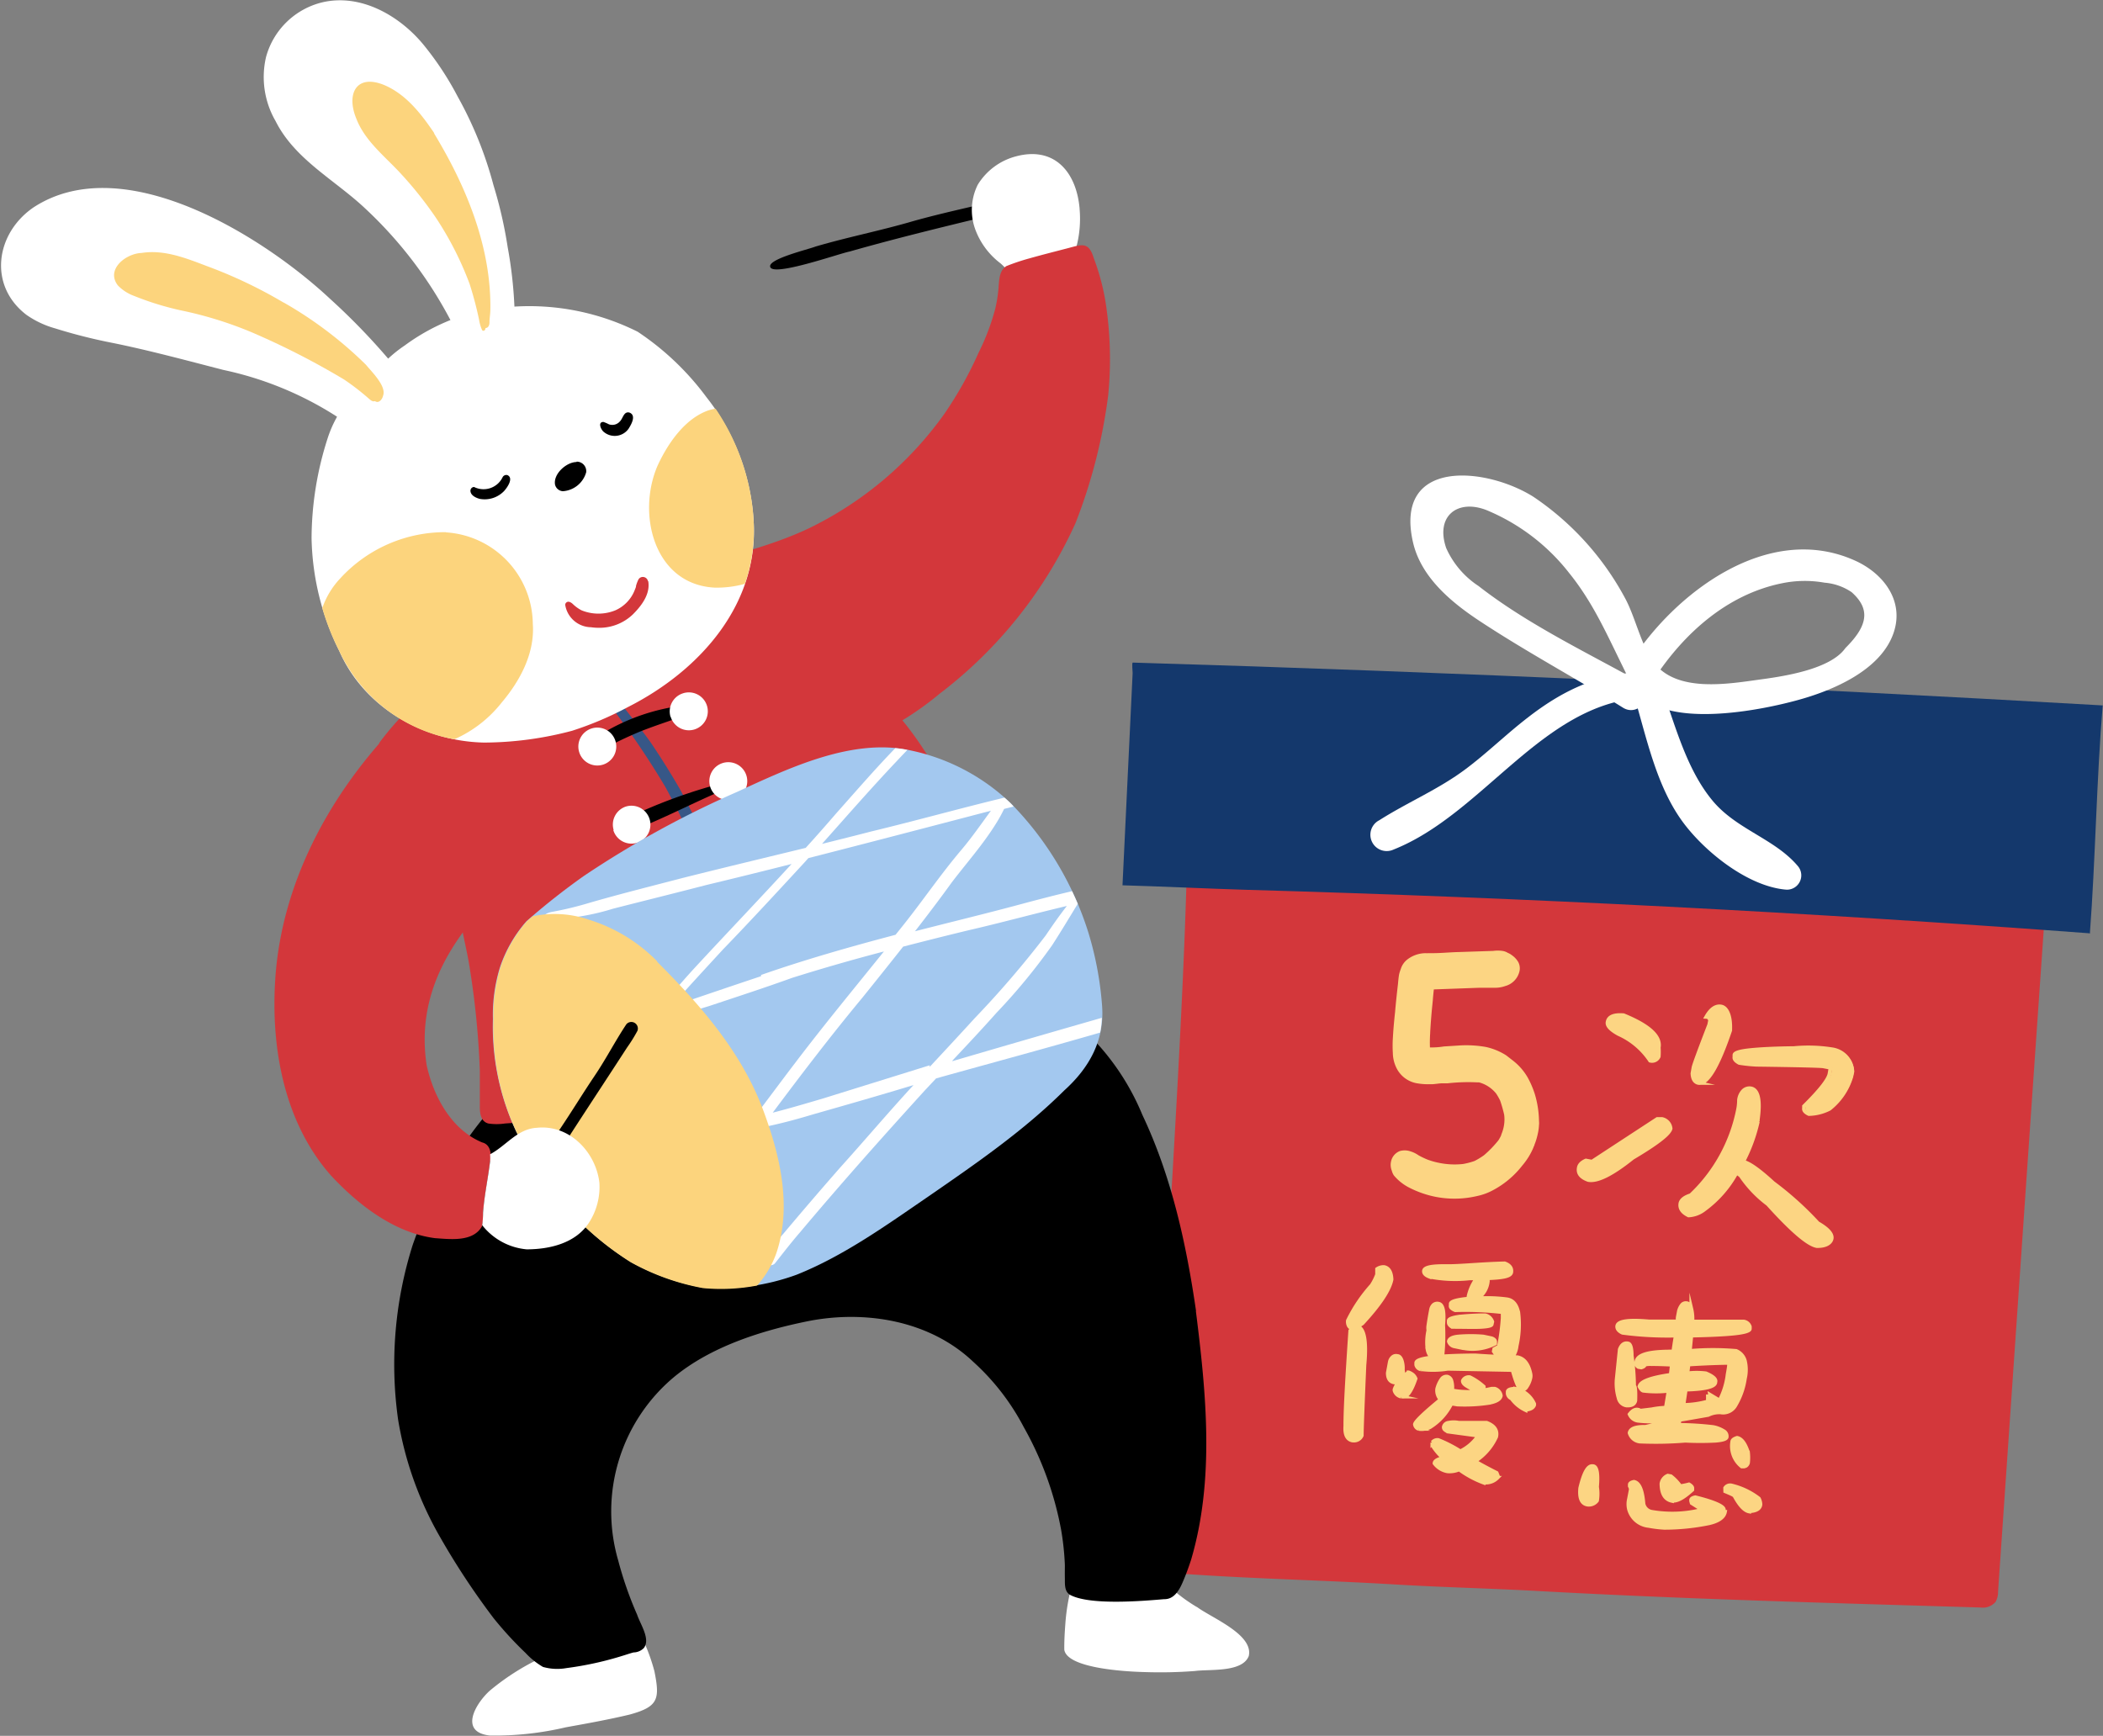 <svg xmlns="http://www.w3.org/2000/svg" viewBox="0 0 221.86 183.15"><rect x="0" y="0" width="221.86" height="183.15" fill="#808080" stroke="none"/><defs><clipPath id="a"><path fill="none" d="M0 0h221.86v183.15H0z"/></clipPath></defs><g clip-path="url(#a)"><path d="M215.79 95.51c-1.65 23.61-3.37 48.79-5 72.41a2.18 2.18 0 01-.25 1.08 1.78 1.78 0 01-1.61.61c-15.57-.47-31.11-.88-46.69-1.74-5-.28-10.09-.39-15.06-.69-8.19-.5-17.42-.64-25.68-1.39.78-23.2 3.17-52.26 3.74-75.21l39.24 2.3 44.25 1.87z" fill="#d3373b"/><path d="M220.51 98.48q-44.52-3.33-89.19-4.6c-3.68-.11-9.22-.37-12.9-.47.37-7.77.7-14.63 1.07-22.4 0-.13-.09-1 0-1.1 33.87 1 68.51 2.58 102.34 4.52-.64 7.56-.78 16.51-1.35 24" fill="#14386c"/><path d="M174.44 71.72c3.15-4.84 7.73-9 13.56-10.18a11.9 11.9 0 014.49-.06 5.91 5.91 0 012.85 1c2 1.78 1.73 3.53-.65 5.89-1.6 2.28-6.58 3-9.11 3.34-3.32.46-8.62 1.36-11.05-1.74-1.39-1.78-2-4.9-3.13-6.93a29.92 29.92 0 00-9.64-10.63c-5-3.14-14.7-4.1-12.7 4.78.82 3.62 3.88 6.22 6.82 8.19 5 3.32 10.29 6.14 15.36 9.3 1.76 1.07 3.61-1.68 1.83-2.68-5.69-3.17-11.94-6.15-17.09-10.17a9.33 9.33 0 01-3.41-4c-1.17-3.39 1.21-5.21 4.27-4a21.49 21.49 0 018.71 6.64c2.42 3 3.83 6.16 5.49 9.54.84 1.71 1.55 3.39 3.33 4.3 3.86 2 11.26.66 15.24-.43 3.69-1 8.83-3.14 10.17-7.14 1.13-3.37-1.1-6.25-4.08-7.59-9.19-4.15-19.11 3.46-23.76 10.85-1.05 1.66 1.43 3.4 2.5 1.75" fill="#fff"/><path d="M173 70.93c-4.54.19-8.25 2-11.82 4.78-2.25 1.73-4.28 3.73-6.55 5.43-2.88 2.16-6.11 3.49-9.11 5.4a1.72 1.72 0 001.49 3.1c9.44-3.75 15.68-15.33 26.16-16 1.52-.09 1.38-2.77-.17-2.7" fill="#fff"/><path d="M172.37 73.34c1.36 4.54 2.38 9.74 5.31 13.59 2.35 3.09 6.82 6.63 10.78 6.94a1.51 1.51 0 001.24-2.45c-2.45-2.94-6.54-3.89-9.08-7-2.76-3.36-3.91-8-5.38-12-.58-1.6-3.37-.71-2.87 1" fill="#fff"/><path d="M151.36 125.75a10.18 10.18 0 01-2.47-.89 4.64 4.64 0 01-1.44-1.14 1.09 1.09 0 01-.14-.35 1.14 1.14 0 01-.06-.76 1 1 0 01.6-.69 1.42 1.42 0 01.68 0l.25.08a2.7 2.7 0 01.62.33 9.33 9.33 0 00.95.46 8 8 0 001.3.38 8.63 8.63 0 002.76.14 8.1 8.1 0 001.34-.35 8 8 0 001.12-.68 12.07 12.07 0 001.62-1.68 4.58 4.58 0 00.37-.69v-.05a4.7 4.7 0 00.27-.88 4.48 4.48 0 00.05-1.44 14.42 14.42 0 00-.45-1.59 6.27 6.27 0 00-.5-.88 4 4 0 00-2.14-1.37h-.26a20.24 20.24 0 00-3.13.1h-.51c-.38 0-.76.08-1.14.1h-.4a6.43 6.43 0 01-1.17-.11 2.47 2.47 0 01-1.63-1.18 3.17 3.17 0 01-.41-1.53 12.06 12.06 0 010-1.5c.05-.9.13-1.8.23-2.71.1-1.15.21-2.15.31-3q.06-.7.12-1a3.53 3.53 0 01.15-.46 1.52 1.52 0 01.58-.82 2.7 2.7 0 011.59-.52.85.85 0 00.23 0h.47c.94 0 1.88-.1 2.82-.12l3.63-.12a3.14 3.14 0 01.89 0 1 1 0 01.39.16 1.23 1.23 0 01.37.21 1.77 1.77 0 01.52.56.92.92 0 01.06.66 1.6 1.6 0 01-1.15 1.14 2.63 2.63 0 01-.86.16h-1.72l-4.67.17h-.56c0 .08 0 .16-.05.26-.05.45-.1.9-.13 1.34l-.1 1q-.11 1.2-.18 2.43v.07a14.55 14.55 0 000 2 8.43 8.43 0 002-.08l1.74-.11a11.38 11.38 0 012.55.16 6.12 6.12 0 011.94.8l.72.56a5.59 5.59 0 011.41 1.63 9.32 9.32 0 01.69 1.6 9.88 9.88 0 01.43 2.78 1.27 1.27 0 010 .34 4.49 4.49 0 01-.11.82 6.5 6.5 0 01-.29 1 1 1 0 00-.07.21.4.4 0 00-.09.21 6.72 6.72 0 01-1.09 1.75 9.13 9.13 0 01-3 2.51 5.56 5.56 0 01-1.46.53 9.9 9.9 0 01-4.3 0" fill="#fcd583"/><path d="M151.36 125.75a10.18 10.18 0 01-2.47-.89 4.64 4.64 0 01-1.44-1.14 1.09 1.09 0 01-.14-.35 1.14 1.14 0 01-.06-.76 1 1 0 01.6-.69 1.42 1.42 0 01.68 0l.25.08a2.7 2.7 0 01.62.33h0a9.33 9.33 0 00.95.46 8 8 0 001.3.38 8.63 8.63 0 002.76.14 8.1 8.1 0 001.34-.35 8 8 0 001.12-.68 12.07 12.07 0 001.62-1.68 4.58 4.58 0 00.37-.69v-.05a4.7 4.7 0 00.27-.88 4.48 4.48 0 00.05-1.44 14.42 14.42 0 00-.45-1.59 6.27 6.27 0 00-.5-.88 4 4 0 00-2.14-1.37h-.26a20.24 20.24 0 00-3.13.1h-.51c-.38 0-.76.08-1.14.1h-.4a6.43 6.43 0 01-1.17-.11 2.47 2.47 0 01-1.63-1.18 3.17 3.17 0 01-.41-1.53 12.06 12.06 0 010-1.5c.05-.9.13-1.8.23-2.71.1-1.15.21-2.15.31-3q.06-.7.12-1a3.53 3.53 0 01.15-.46 1.52 1.52 0 01.58-.82 2.7 2.7 0 011.59-.52.85.85 0 00.23 0h.47c.94 0 1.88-.1 2.82-.12h0l3.63-.12a3.14 3.14 0 01.89 0 1 1 0 01.39.16 1.23 1.23 0 01.37.21 1.77 1.77 0 01.52.56.92.92 0 01.06.66 1.6 1.6 0 01-1.15 1.14 2.63 2.63 0 01-.86.16h-1.72l-4.67.17h-.56c0 .08 0 .16-.05.26-.05.45-.1.9-.13 1.34l-.1 1q-.11 1.2-.18 2.43v.07a14.55 14.55 0 000 2 8.43 8.43 0 002-.08l1.74-.11a11.38 11.38 0 012.55.16 6.12 6.12 0 011.94.8l.72.56a5.59 5.59 0 011.41 1.63 9.32 9.32 0 01.69 1.6 9.88 9.88 0 01.43 2.78 1.27 1.27 0 010 .34 4.49 4.49 0 01-.11.82 6.5 6.5 0 01-.29 1 1 1 0 00-.07.21.4.4 0 00-.09.21 6.72 6.72 0 01-1.09 1.75 9.13 9.13 0 01-3 2.51 5.56 5.56 0 01-1.46.53 9.9 9.9 0 01-4.39.05z" fill="none" stroke="#fcd583" stroke-linecap="round" stroke-linejoin="round"/><path d="M174.08 111.91a7.79 7.79 0 00-3.33-2.81c-.85-.47-1.23-.89-1.15-1.26q.14-.84 1.68-.72c2.69 1.1 3.93 2.23 3.71 3.41a6.35 6.35 0 010 .94.76.76 0 01-.87.44m-6.52 12.59c-.78-.28-1.11-.7-1-1.28.05-.32.31-.58.75-.77l.64.12 6.88-4.5h.51a1.14 1.14 0 01.9 1c-.11.56-1.45 1.59-4 3.1q-3.18 2.58-4.64 2.31m11.61-10.24c-.39-.09-.59-.42-.62-1l.11-.62q.08-.43 1.66-4.52l.09-.45a.66.66 0 00-.13-.28.5.5 0 00-.27-.1c.47-.83 1-1.19 1.57-1.09s1 .92.95 2.41v.1q-1.92 5.8-3.32 5.56m12.49 17.21c-.94-.17-2.66-1.65-5.16-4.42a12.39 12.39 0 01-2.86-3 5.1 5.1 0 00-.44-.32 11.8 11.8 0 01-3.39 3.88 2.93 2.93 0 01-1.67.63c-.66-.32-.95-.74-.86-1.27.08-.37.44-.65 1.09-.86a16.94 16.94 0 005-9.09 4.88 4.88 0 00.09-.93 1.66 1.66 0 01.45-1 .93.93 0 01.82-.25c.74.14 1 1.24.71 3.29v.22a17.33 17.33 0 01-1.55 4.23c.61.11 1.67.85 3.18 2.24a34 34 0 014.71 4.24c1.06.61 1.54 1.16 1.45 1.63s-.59.79-1.51.76m-.83-13.93q-.57-.27-.51-.6v-.22c1.68-1.66 2.57-2.8 2.69-3.42l.1-.59-.09-.07-.66-.13q-.44-.08-7.06-.17a16.42 16.42 0 01-1.81-.19c-.38-.2-.55-.41-.51-.62v-.21c0-.24.6-.41 1.67-.52s2.61-.19 4.6-.21a16 16 0 014 .12 2.49 2.49 0 012.17 2.36l-.11.51a6.79 6.79 0 01-2.3 3.41 5 5 0 01-2.28.55" fill="#fcd583"/><path d="M174.08 111.91a7.79 7.79 0 00-3.33-2.81c-.85-.47-1.23-.89-1.15-1.26q.14-.84 1.68-.72c2.69 1.1 3.93 2.23 3.71 3.41a6.35 6.35 0 010 .94.76.76 0 01-.91.44zm-6.52 12.59c-.78-.28-1.11-.7-1-1.28.05-.32.31-.58.75-.77l.64.12 6.88-4.5h.51a1.14 1.14 0 01.9 1c-.11.56-1.45 1.59-4 3.1q-3.24 2.6-4.68 2.33zm11.61-10.24c-.39-.09-.59-.42-.62-1l.11-.62q.08-.43 1.66-4.52l.09-.45a.66.66 0 00-.13-.28.5.5 0 00-.27-.1c.47-.83 1-1.19 1.57-1.09s1 .92.95 2.41v.1q-1.96 5.8-3.36 5.55zm12.49 17.21c-.94-.17-2.66-1.65-5.16-4.42a12.39 12.39 0 01-2.86-3 5.1 5.1 0 00-.44-.32 11.8 11.8 0 01-3.39 3.88 2.93 2.93 0 01-1.67.63c-.66-.32-.95-.74-.86-1.27.08-.37.44-.65 1.09-.86a16.94 16.94 0 005-9.09 4.88 4.88 0 00.09-.93 1.66 1.66 0 01.45-1 .93.93 0 01.82-.25c.74.14 1 1.24.71 3.29v.22a17.33 17.33 0 01-1.55 4.23c.61.11 1.67.85 3.18 2.24a34 34 0 014.71 4.24c1.06.61 1.54 1.16 1.45 1.63s-.65.81-1.57.78zm-.83-13.93q-.57-.27-.51-.6v-.22c1.68-1.66 2.57-2.8 2.69-3.42l.1-.59-.09-.07-.66-.13q-.44-.08-7.06-.17a16.42 16.42 0 01-1.81-.19c-.38-.2-.55-.41-.51-.62v-.21c0-.24.6-.41 1.67-.52s2.61-.19 4.6-.21a16 16 0 014 .12 2.49 2.49 0 012.17 2.36l-.11.51a6.79 6.79 0 01-2.3 3.41 5 5 0 01-2.18.55z" fill="none" stroke="#fcd583" stroke-miterlimit="10" stroke-width=".4"/><path d="M142.68 140.16a.55.55 0 01-.39-.28.94.94 0 01-.09-.54 16.09 16.09 0 012.5-3.71 5.8 5.8 0 00.58-1.15v-.58a1.19 1.19 0 01.74-.21c.48.09.75.53.78 1.31q-.32 1.65-3.07 4.63a3.8 3.8 0 01-.55.33c.72.14 1 1.5.76 4.07-.19 4.36-.28 6.83-.28 7.43a.88.88 0 01-.9.53h-.06c-.57-.1-.83-.6-.77-1.51 0-2 .21-5.37.52-10.07a2.49 2.49 0 01.22-.23m4.41 5.7c-.45-.08-.68-.41-.68-1l.21-1.14a.89.89 0 01.29-.52.54.54 0 01.52-.12c.2 0 .34.19.44.46a2.63 2.63 0 01.12 1 1.92 1.92 0 010 .85 4.76 4.76 0 01.5-.51h.11v-.08a1.66 1.66 0 01.47.27 1.13 1.13 0 01.27.39c-.46 1.35-.92 2-1.39 1.89h-.15a.91.91 0 01-.68-.64v-.1a2.27 2.27 0 01.56-.9.93.93 0 01-.65.14m3.71-11.16q-.63-.24-.57-.63c.07-.35.84-.5 2.32-.48s3.52-.22 6.19-.29c.53.19.76.51.69.94s-.93.57-2.56.63a.49.49 0 01.08.39 2.5 2.5 0 01-1 1.7h.81a15.59 15.59 0 012.26.14c.61.11 1 .59 1.16 1.44A10.25 10.25 0 01160 142a2.55 2.55 0 01-.45 1.2h.51c.71.13 1.17.7 1.39 1.73a1.06 1.06 0 010 .47 2.67 2.67 0 01-.41.94.56.56 0 01-.56.28c-.24-.05-.54-.74-.91-2.07l-6.84-.13a9.81 9.81 0 01-2.67.06h-.16a.63.63 0 01-.49-.47v-.21c0-.26.61-.45 1.67-.57h.14c-.33-.09-.53-.38-.62-.86a5.86 5.86 0 01.09-2 1.64 1.64 0 010-.51c.06-.41.15-1 .28-1.66a.9.9 0 01.27-.52.61.61 0 01.53-.12c.45.08.61.83.48 2.26a20.26 20.26 0 01-.06 3 2.07 2.07 0 01-.48.33c1-.08 2.3-.13 3.91-.14 1 .07 1.81.12 2.38.13-.11-.15-.25-.33-.41-.56l.05-.24.49-.26a22.73 22.73 0 00.4-3v-.63a33.92 33.92 0 00-5-.21 1.27 1.27 0 01-.38-.22.28.28 0 01-.1-.29v-.16c0-.26.71-.44 2-.56a1 1 0 01-.12-.23 5.06 5.06 0 01.86-1.9h-.75a14.06 14.06 0 01-4.27-.18m-1.14 16.06a.56.56 0 01-.26-.18.59.59 0 01-.13-.3q.07-.43 2.64-2.55a.41.41 0 01.05-.09 1.4 1.4 0 01-.34-1.1 3.14 3.14 0 01.45-1 .63.63 0 01.59-.29.6.6 0 01.46.45 2.5 2.5 0 01.08.94.32.32 0 00.18.1 9 9 0 002.56.06 5.78 5.78 0 01-1.19-.57c-.3-.18-.44-.36-.42-.55a.69.69 0 01.73-.37 6.39 6.39 0 011.47 1v.17c0 .08-.11.17-.26.26q.51-.08 1.08-.21h.35a.91.91 0 01.63.73c-.06.37-.49.62-1.27.76a17.08 17.08 0 01-3.32.17l-.42-.07h-.19s-.06 0-.06.06a6.12 6.12 0 01-2.21 2.4 2 2 0 01-1.25.16M153.2 140c-.24-.14-.36-.3-.36-.46v-.18c0-.19.38-.32 1-.42a25.67 25.67 0 012.83-.16 1 1 0 01.76.68l-.06.26c0 .15-.41.24-1.13.28s-1.76 0-3.11 0m.81 2.17l-.63-.13a.76.76 0 01-.53-.51c.05-.28.39-.45 1-.51a15.9 15.9 0 012.63 0l.81.17a.73.73 0 01.33.16.3.3 0 01.11.28v.13a5.23 5.23 0 01-3.7.37m2.5 14.26a10.45 10.45 0 01-2.57-1.39 2.58 2.58 0 01-1.24.2 2.19 2.19 0 01-1.36-.84c0-.25.35-.44.91-.56a6.3 6.3 0 01-1.14-1.36v-.28a.67.67 0 01.63-.26 13.76 13.76 0 012.32 1.19 4.81 4.81 0 001.9-1.65l-3.16-.43a1 1 0 01-.37-.21.32.32 0 01-.11-.29.56.56 0 01.5-.43 2.64 2.64 0 011.08 0h2.94c.81.31 1.15.8 1 1.48a6 6 0 01-2.23 2.57c.27.18 1 .59 2.28 1.24l.12.3-.05.22a1.69 1.69 0 01-1.53.51m4.42-7.66a3.83 3.83 0 01-1.47-1.22.65.65 0 01-.4-.51v-.19c0-.21.3-.32.79-.32a2.8 2.8 0 012 1.59v.12c-.06.31-.35.48-.88.53" fill="#fcd583"/><path d="M142.68 140.16a.55.55 0 01-.39-.28.94.94 0 01-.09-.54 16.09 16.09 0 012.5-3.71 5.8 5.8 0 00.58-1.15v-.58a1.19 1.19 0 01.74-.21c.48.09.75.53.78 1.31q-.32 1.65-3.07 4.63a3.8 3.8 0 01-.55.33c.72.14 1 1.5.76 4.07-.19 4.36-.28 6.83-.28 7.43a.88.88 0 01-.9.53h-.06c-.57-.1-.83-.6-.77-1.51 0-2 .21-5.37.52-10.07a2.49 2.49 0 01.22-.23zm4.41 5.7c-.45-.08-.68-.41-.68-1l.21-1.14a.89.89 0 01.29-.52.54.54 0 01.52-.12c.2 0 .34.19.44.46a2.63 2.63 0 01.12 1 1.92 1.92 0 010 .85 4.76 4.76 0 01.5-.51h.11v-.08a1.66 1.66 0 01.47.27 1.13 1.13 0 01.27.39c-.46 1.35-.92 2-1.39 1.89h-.15a.91.91 0 01-.68-.64v-.1a2.27 2.27 0 01.56-.9.93.93 0 01-.59.15zm3.71-11.16q-.63-.24-.57-.63c.07-.35.84-.5 2.32-.48s3.52-.22 6.19-.29c.53.19.76.51.69.94s-.93.57-2.56.63a.49.49 0 01.08.39 2.5 2.5 0 01-1 1.7h.81a15.59 15.59 0 012.26.14c.61.11 1 .59 1.16 1.44A10.25 10.25 0 01160 142a2.55 2.55 0 01-.45 1.2h.51c.71.13 1.17.7 1.39 1.73a1.06 1.06 0 010 .47 2.67 2.67 0 01-.41.94.56.56 0 01-.56.28c-.24-.05-.54-.74-.91-2.07l-6.84-.13a9.81 9.81 0 01-2.67.06h-.16a.63.63 0 01-.49-.47v-.21c0-.26.61-.45 1.67-.57h.14c-.33-.09-.53-.38-.62-.86a5.86 5.86 0 01.09-2 1.64 1.64 0 010-.51c.06-.41.15-1 .28-1.66a.9.9 0 01.27-.52.61.61 0 01.53-.12c.45.08.61.83.48 2.26a20.26 20.26 0 01-.06 3 2.07 2.07 0 01-.48.33c1-.08 2.3-.13 3.91-.14 1 .07 1.81.12 2.38.13-.11-.15-.25-.33-.41-.56l.05-.24.49-.26a22.73 22.73 0 00.4-3v-.63a33.92 33.92 0 00-5-.21 1.27 1.27 0 01-.38-.22.28.28 0 01-.1-.29v-.16c0-.26.71-.44 2-.56a1 1 0 01-.12-.23 5.06 5.06 0 01.86-1.9h-.75a14.06 14.06 0 01-4.24-.18zm-1.14 16.06a.56.56 0 01-.26-.18.59.59 0 01-.13-.3q.07-.43 2.64-2.55h0a.41.41 0 01.05-.09 1.4 1.4 0 01-.34-1.1 3.14 3.14 0 01.45-1 .63.63 0 01.59-.29h0a.6.6 0 01.46.45 2.5 2.5 0 01.08.94.32.32 0 00.18.1 9 9 0 002.56.06 5.78 5.78 0 01-1.19-.57c-.3-.18-.44-.36-.42-.55a.69.69 0 01.73-.37 6.39 6.39 0 011.47 1v.17c0 .08-.11.17-.26.26q.51-.08 1.08-.21h.35a.91.91 0 01.63.73c-.06.37-.49.62-1.27.76a17.08 17.08 0 01-3.32.17l-.42-.07h-.19s-.06 0-.06.06a6.12 6.12 0 01-2.21 2.4 2 2 0 01-1.2.18zM153.2 140c-.24-.14-.36-.3-.36-.46v-.18c0-.19.38-.32 1-.42a25.67 25.67 0 012.83-.16 1 1 0 01.76.68l-.06.26c0 .15-.41.24-1.13.28s-1.69 0-3.04 0zm.81 2.17l-.63-.13a.76.76 0 01-.53-.51c.05-.28.39-.45 1-.51a15.9 15.9 0 012.63 0l.81.17a.73.73 0 01.33.16.3.3 0 01.11.28v.13a5.23 5.23 0 01-3.73.39zm2.5 14.26a10.45 10.45 0 01-2.57-1.39 2.58 2.58 0 01-1.24.2 2.19 2.19 0 01-1.36-.84c0-.25.35-.44.91-.56a6.3 6.3 0 01-1.14-1.36v-.28a.67.67 0 01.63-.26 13.76 13.76 0 012.32 1.19 4.81 4.81 0 001.9-1.65h0l-3.16-.43a1 1 0 01-.37-.21.32.32 0 01-.11-.29.56.56 0 01.5-.43 2.64 2.64 0 011.08 0h2.94c.81.31 1.15.8 1 1.48a6 6 0 01-2.23 2.57c.27.18 1 .59 2.28 1.24l.12.3-.05.22a1.69 1.69 0 01-1.45.48zm4.42-7.66a3.83 3.83 0 01-1.47-1.22.65.65 0 01-.4-.51v-.19c0-.21.3-.32.79-.32a2.8 2.8 0 012 1.59v.12c-.1.29-.39.46-.92.51z" fill="none" stroke="#fcd583" stroke-miterlimit="10" stroke-width=".4"/><path d="M167.46 158.75c-.61-.11-.85-.69-.75-1.74.39-1.63.82-2.4 1.32-2.31h.06q.57.1.39 2.19a4.45 4.45 0 010 1.44 1.07 1.07 0 01-1 .41m5.52-6.64a1.27 1.27 0 01-1.08-.91c.08-.45.64-.66 1.67-.64.67-.15 1.16-.28 1.46-.37a2.29 2.29 0 00.46-.16v-.12a11.41 11.41 0 01-2.73 0 1.12 1.12 0 01-.86-.68c.29-.38.59-.54.88-.48a1.23 1.23 0 00.3.1l1.16-.14a9 9 0 011.48-.17l.3-1.79a11.13 11.13 0 01-2.64 0c-.15 0-.3-.18-.44-.45q.14-.78 3.3-1.23c.07-.64.11-1 .12-1.07q-1.44-.07-2.13-.06a2.42 2.42 0 00-.74.06c0 .14-.15.23-.36.29l-.3-.05a.45.45 0 01-.21-.24.53.53 0 010-.33c.12-.68 1.17-1 3.14-1.05h.12a5.57 5.57 0 01.63 0c.06-.43.12-.83.18-1.21a2.3 2.3 0 01.12-.48 36 36 0 01-5.66-.3c-.41-.19-.6-.44-.55-.73.1-.5 1.22-.65 3.37-.46h3v-.32c0-.12.06-.36.12-.7a1.62 1.62 0 01.32-.71.51.51 0 01.48-.2c.24 0 .42.25.52.6a4.5 4.5 0 01.11 1.34h5.42a.79.79 0 01.64.54v.22c0 .22-.6.39-1.66.5s-2.57.18-4.51.22l-.16 1.62a28.53 28.53 0 014.89 0 1.59 1.59 0 01.92 1.05 4.07 4.07 0 010 1.86 7.72 7.72 0 01-1 2.83 1.48 1.48 0 01-1.56.74 2.65 2.65 0 00-1.31.27l-2.34.41-.6.1-.06.06c-.06.06-.07.33-.11.48h.08a34.51 34.51 0 013.56.23 3.27 3.27 0 011.1.43.61.61 0 01.32.6c0 .22-.43.35-1.18.41a31.4 31.4 0 01-3.19 0 38.25 38.25 0 01-4.9.14m-1.42-3.81a1 1 0 01-.82-.79 5.44 5.44 0 01-.21-1.91l.33-3.21q.28-.75.87-.63.38.06.39 1.29a23.5 23.5 0 01.25 3.21c.12 0 .16.53.13 1.53-.06.38-.38.55-.94.51m2.47 12.66a2.4 2.4 0 01-2.08-1.74 2.34 2.34 0 010-1.12l.19-1a.77.77 0 00-.11-.33v-.17c0-.14.18-.24.44-.29.56.11.88.88 1 2.32a1.07 1.07 0 00.84.84 12.67 12.67 0 005.12-.15.69.69 0 00.06-.18l-.93-.59-.06-.22v-.1c0-.14.18-.24.44-.29 2.1.52 3.11 1 3 1.36 0 .11 0 .17.08.18h.05c-.1.56-.7 1-1.78 1.22a23.5 23.5 0 01-4.62.46 12.65 12.65 0 01-1.59-.18m2.45-2.64c-.73-.15-1.1-.75-1.11-1.81a1.08 1.08 0 01.67-.85l.32.06a4.89 4.89 0 011 1.05 8.08 8.08 0 00.91-.19c.27.16.38.31.35.45v.12c-.86.88-1.56 1.26-2.11 1.17m1.21-10.12a10.09 10.09 0 002.58-.37v-.54h.23a.52.52 0 000-.16l1 .6a7.93 7.93 0 00.85-2.75q.15-.83.15-1c0-.15 0-.22-.05-.22s-1.55 0-4.23.17l-.09.72a.51.51 0 010 .14v.07a8.1 8.1 0 011.92 0c.76.32 1.11.63 1 .93v.05c-.08.44-1.12.69-3.12.74zm6.27 6.49h-.12a2.75 2.75 0 01-1-2.62c0-.17.21-.31.51-.4.47.09.85.6 1.15 1.55a4.75 4.75 0 010 1.08.55.55 0 01-.22.32.43.43 0 01-.38.08m.67 4.75c-.5-.09-1-.63-1.53-1.6 0-.11-.4-.28-1-.53L182 157a.62.62 0 01.64-.27 7.62 7.62 0 012.91 1.38 1.43 1.43 0 01.17.62c-.07.44-.48.68-1.21.71" fill="#fcd583"/><path d="M167.46 158.75c-.61-.11-.85-.69-.75-1.74.39-1.63.82-2.4 1.32-2.31h.06q.57.1.39 2.19a4.45 4.45 0 010 1.44 1.07 1.07 0 01-1.02.42zm5.54-6.65a1.27 1.27 0 01-1.08-.91c.08-.45.64-.66 1.67-.64.67-.15 1.16-.28 1.46-.37a2.29 2.29 0 00.46-.16v-.12a11.41 11.41 0 01-2.73 0 1.12 1.12 0 01-.86-.68c.29-.38.59-.54.88-.48a1.23 1.23 0 00.3.1l1.16-.14a9 9 0 011.48-.17h0l.3-1.79a11.13 11.13 0 01-2.64 0c-.15 0-.3-.18-.44-.45q.14-.78 3.3-1.23c.07-.64.11-1 .12-1.07q-1.44-.07-2.13-.06a2.42 2.42 0 00-.74.06c0 .14-.15.23-.36.29l-.3-.05a.45.45 0 01-.21-.24.53.53 0 010-.33c.12-.68 1.17-1 3.14-1.05h.12a5.57 5.57 0 01.63 0c.06-.43.12-.83.18-1.21a2.3 2.3 0 01.12-.48 36 36 0 01-5.66-.3c-.41-.19-.6-.44-.55-.73.1-.5 1.22-.65 3.37-.46h3v-.32c0-.12.06-.36.12-.7a1.62 1.62 0 01.32-.71.51.51 0 01.48-.2c.24 0 .42.25.52.6a4.5 4.5 0 01.11 1.34h5.42a.79.79 0 01.64.54v.22c0 .22-.6.39-1.66.5s-2.57.18-4.51.22l-.16 1.62a28.53 28.53 0 014.89 0 1.59 1.59 0 01.92 1.05 4.07 4.07 0 010 1.86 7.72 7.72 0 01-1 2.83 1.48 1.48 0 01-1.56.74 2.65 2.65 0 00-1.31.27l-2.34.41-.6.1-.06.06c-.06.06-.07.33-.11.48h.08a34.51 34.51 0 013.56.23 3.27 3.27 0 011.1.43.61.61 0 01.32.6c0 .22-.43.35-1.18.41a31.4 31.4 0 01-3.19 0 38.25 38.25 0 01-4.79.09zm-1.42-3.81a1 1 0 01-.82-.79 5.44 5.44 0 01-.21-1.91l.33-3.21q.28-.75.87-.63.38.06.39 1.29a23.5 23.5 0 01.25 3.21c.12 0 .16.53.13 1.53-.08.38-.4.55-.96.51zm2.36 12.71a2.4 2.4 0 01-2.08-1.74 2.34 2.34 0 010-1.12l.19-1a.77.77 0 00-.11-.33v-.17c0-.14.18-.24.44-.29.56.11.88.88 1 2.32a1.07 1.07 0 00.84.84 12.67 12.67 0 005.12-.15.69.69 0 00.06-.18h0l-.93-.59-.06-.22v-.1c0-.14.18-.24.44-.29 2.1.52 3.11 1 3 1.36v0c0 .11 0 .17.08.18h.05c-.1.56-.7 1-1.78 1.22a23.5 23.5 0 01-4.62.46 12.65 12.65 0 01-1.64-.2zm2.45-2.64c-.73-.15-1.1-.75-1.11-1.81a1.08 1.08 0 01.67-.85l.32.06a4.89 4.89 0 011 1.05 8.08 8.08 0 00.91-.19c.27.16.38.31.35.45v.12c-.89.81-1.59 1.23-2.14 1.14zm1.21-10.12a10.09 10.09 0 002.58-.37v-.54h.23a.52.52 0 000-.16l1 .6a7.93 7.93 0 00.85-2.75q.15-.83.15-1c0-.15 0-.22-.05-.22s-1.55 0-4.23.17l-.09.72a.51.51 0 010 .14v.07a8.1 8.1 0 011.92 0c.76.32 1.11.63 1 .93v.05c-.08.44-1.12.69-3.12.74zm6.27 6.49h-.12a2.75 2.75 0 01-1-2.62c0-.17.21-.31.51-.4.47.09.85.6 1.15 1.55a4.75 4.75 0 010 1.08.55.55 0 01-.22.32.43.43 0 01-.32.04zm.67 4.75c-.5-.09-1-.63-1.53-1.6 0-.11-.4-.28-1-.53L182 157a.62.62 0 01.64-.27 7.62 7.62 0 012.91 1.38 1.43 1.43 0 01.17.62c-.04.45-.45.69-1.18.72z" fill="none" stroke="#fcd583" stroke-miterlimit="10" stroke-width=".4"/><path d="M67.93 173.19a1.42 1.42 0 00-1.51-.95 26.05 26.05 0 00-3.9.84c-1.23.33-2.46.61-3.66 1-.39.16-.9.22-1.17.57a25.36 25.36 0 00-6 3.72c-1.52 1.36-3.31 4.4 0 4.75a32.78 32.78 0 008-.87c2.22-.4 4.56-.82 6.76-1.35 3-.83 3.18-1.61 2.59-4.56a19.63 19.63 0 00-1.12-3.14m58.36-3.63a17.69 17.69 0 01-2.4-1.71 4.73 4.73 0 00-1.66-1.26 14.71 14.71 0 00-3.57 0c-1.65.15-3.32.2-5 .48.07-.28-.19-.57-.43-.32a21.37 21.37 0 00-.83 4.58c-.07.91-.12 1.83-.11 2.73.32 2 6.72 2.31 8.42 2.35a47.9 47.9 0 005.36-.11c1.55-.21 5 .18 5.68-1.58.53-2.3-4-4.05-5.51-5.21" fill="#fff"/><path d="M126.16 138.32c1.09 8.67 2 17.74-.5 26.24-.27.83-.57 1.65-.92 2.45s-.9 1.75-1.93 1.72c-2.32.2-8 .68-10-.5-.53-.4-.46-1.12-.47-1.71s0-.93 0-1.39a28.5 28.5 0 00-.39-3.69 35 35 0 00-3.95-10.87 24.68 24.68 0 00-5.31-6.87c-4.6-4.38-11.41-5.5-17.46-4.3-4.93 1-10.23 2.68-14.12 5.89a18.49 18.49 0 00-5.89 19.36 38.61 38.61 0 002 5.73c.33 1 1.42 2.55.71 3.5a1.56 1.56 0 01-1.09.47c-.35.09-.69.21-1.05.32a35 35 0 01-6.02 1.33 5.52 5.52 0 01-2.49-.12 8.14 8.14 0 01-1.84-1.48 37.78 37.78 0 01-3.37-3.67 78.73 78.73 0 01-5.7-8.65A36.82 36.82 0 0142 149.79a41.72 41.72 0 011.54-18.44 44.85 44.85 0 018.81-15 1 1 0 01.88-1.12c.59-.06 1.14-.19 1.71-.27 2.38-.45 4.72-1.11 7.08-1.63 4.35-1 8.72-1.9 13.07-2.9 7-1.64 13.87-3.58 20.75-5.58 2.59-.7 5.15-1.54 7.78-2a5.55 5.55 0 012.33.5 25.17 25.17 0 014.3 2.18 25.8 25.8 0 0110.27 12.11c3.08 6.5 4.63 13.6 5.66 20.69M81.25 28.14c-.2-.82 4-1.82 4.8-2.13 3.4-1 6.89-1.68 10.29-2.68 3-.84 6.1-1.5 9.16-2.23.64-.15 1.27-.33 1.92-.43a.67.67 0 01.72.48.66.66 0 01-.46.81c-6 1.46-12.08 2.88-18.05 4.58-1.1.21-8.17 2.72-8.38 1.6"/><path d="M113.89 22a11.73 11.73 0 01-.32 4 2.46 2.46 0 01-1.25 1.93 15.78 15.78 0 01-2.7 1.18 4.68 4.68 0 01-2.31.42 1 1 0 01-.45-.43c-.47-.41-.85-.93-1.33-1.33a7.91 7.91 0 01-2.53-3.28 6 6 0 01.15-5 6.72 6.72 0 014.06-3c4.1-1.08 6.38 1.75 6.69 5.58" fill="#fff"/><path d="M116.77 32.84a38.79 38.79 0 01.14 8.88 56.59 56.59 0 01-3.45 13.48 46.84 46.84 0 01-14.34 18A31.58 31.58 0 0195.2 76a35.65 35.65 0 015.8 10.13 62.35 62.35 0 013.85 15c.14 1.17.24 2.35.3 3.53a1.5 1.5 0 01-.74 1.58 46.8 46.8 0 01-12.47 5.28 156.87 156.87 0 01-24.28 5.82c-3.63.47-7.28.8-10.94 1-1.15.06-2.29.12-3.44.2a5.84 5.84 0 01-1.77 0c-.83-.23-.9-1.14-.89-1.87v-3.66a87.33 87.33 0 00-1.19-11.62c-.18-1-.41-2-.61-3-3 4.12-4.62 8.67-3.81 14 .73 3.3 2.6 6.8 5.86 8.15.9.22 1 1.27.84 2-.22 1.81-.61 3.6-.74 5.41a5 5 0 01-.13 1.45c-.94 1.66-3.32 1.35-4.95 1.24-4.31-.56-8.14-3.55-11-6.64-5.12-5.82-6.44-14.09-5.78-21.6.82-8.93 5-17.16 10.87-23.92a.72.72 0 01.14-.24 29.09 29.09 0 013.17-3.58A39.12 39.12 0 0150.45 69a54.27 54.27 0 018.06-3.87c4.16-1.76 8.41-3.34 12.73-4.71 4.64-1.55 9.67-2.58 14.08-4.67a37.77 37.77 0 0014.29-12.06 40.13 40.13 0 003.62-6.46 24.39 24.39 0 001.77-4.67 14.73 14.73 0 00.31-1.84c.11-.91 0-2.09.85-2.64a22 22 0 012.41-.81c1.38-.39 2.77-.74 4.15-1.1s2.14-.71 2.67 1.07a23.9 23.9 0 011.38 5.6" fill="#d3373b"/><path d="M80.8 112.24c-.07-1.32-.39-2.52-.57-3.82a72.58 72.58 0 00-1.78-8.63 84.48 84.48 0 00-6.66-16.42c-1-1.74-2.05-3.42-3.17-5.07-1.43-2-3.07-3.89-4.47-5.94a17.2 17.2 0 00-2.3-2.57c-.23-.25-.76-.64-.88-.09.05.43.48.72.72 1.07a29.54 29.54 0 012.49 3.42 89.08 89.08 0 016 8.82 91.53 91.53 0 015.11 11.07c.67 2 1.51 4 2.06 6.09a82 82 0 011.77 8.49c.2 1.24.46 2.48.61 3.74a.56.56 0 001.11-.16" fill="#375787"/><path d="M63.36 79.19a43.28 43.28 0 014.16-2c1.61-.64 3.26-1.16 4.87-1.75.19-.07.47-.14.58-.33a.41.41 0 00-.2-.62 5.15 5.15 0 00-1.77.11 21.43 21.43 0 00-8.41 3.4.71.71 0 00.77 1.18m3.82 8.27c3.11-1.23 6.07-2.8 9.15-4.1.23-.16 1.12-.39.77-.75a2.91 2.91 0 00-1.2.11 55.89 55.89 0 00-9.27 3.38.74.74 0 00.55 1.36m3.75 8.87a77.82 77.82 0 018.59-4.48c.37-.23 2.26-.61 1.53-1.21a1.51 1.51 0 00-.73 0 23.74 23.74 0 00-2.61.66 25.25 25.25 0 00-3.41 1.41 30.31 30.31 0 00-4.23 2.3.79.79 0 00.86 1.3"/><path d="M70.76 75.64A2 2 0 1072 73.17a2 2 0 00-1.26 2.47M74.92 83a2 2 0 101.26-2.47A2 2 0 0074.92 83m3.94 8.76a2 2 0 101.26-2.47 2 2 0 00-1.26 2.47m-10.75 5.09a2 2 0 101.25-2.47 2 2 0 00-1.25 2.47m-3.41-9.27a2 2 0 101.3-2.47 2 2 0 00-1.26 2.47m-3.64-8.23a2 2 0 101.26-2.47 2 2 0 00-1.26 2.47M79.48 54.6c.75 9-5.58 16.13-13.23 20a35.45 35.45 0 01-5.88 2.5 36.57 36.57 0 01-9.31 1.25c-6.4-.14-12.66-3.69-15.27-9.67a27.9 27.9 0 01-2.92-11.88 34.64 34.64 0 011.69-10.54 12.24 12.24 0 011-2.29 35.89 35.89 0 00-12-4.94c-3.89-1-7.94-2.1-11.84-2.88a56.58 56.58 0 01-5.93-1.51 9.89 9.89 0 01-3-1.42c-4.06-3.1-3.26-8.6.75-11.34 9.47-6.18 24.16 3 31.27 9.64a69.12 69.12 0 016.14 6.32 13.69 13.69 0 011.75-1.39 21.65 21.65 0 014.82-2.68 44.1 44.1 0 00-9-11.78c-3.18-3-7.42-5.16-9.45-9.22a9.27 9.27 0 01-1-6.77 8.13 8.13 0 016-5.77c4-.9 8 1.39 10.51 4.37a32.18 32.18 0 013.71 5.6 40.27 40.27 0 013.77 9.34 46 46 0 011.5 6.55 45.44 45.44 0 01.71 6.26 25.6 25.6 0 0113 2.65 28.91 28.91 0 017.26 6.91 23.19 23.19 0 014.95 12.69" fill="#fff"/><path d="M79.49 54.6a23.53 23.53 0 00-4-11.48 6 6 0 00-.73.17c-2.52.87-4.32 3.52-5.39 5.85-2.21 5.1-.36 12.51 6 12.86a10.92 10.92 0 003.21-.4 17.07 17.07 0 00.9-7m-32.42 1.55A15 15 0 0035.92 61 8.68 8.68 0 0034 64.16a25.07 25.07 0 001.78 4.5A16.53 16.53 0 0047.94 78a13.07 13.07 0 005-3.89c1.94-2.3 3.49-5.2 3.27-8.28a9.78 9.78 0 00-9.18-9.66M29.91 31.92a49.37 49.37 0 00-7.54-3.64c-2.37-.88-4.85-2-7.44-1.59-1.65.06-3.79 1.73-2.5 3.42a4.52 4.52 0 001.71 1.11 30.85 30.85 0 005 1.54 40.48 40.48 0 017.39 2.29 81.49 81.49 0 019.78 5 25.33 25.33 0 012.59 2c.18.15.4.37.65.27.42.29.79-.2.87-.59.35-1-1.2-2.49-1.81-3.24a41.93 41.93 0 00-8.68-6.57m15.89-17.86C44.46 12.05 42.89 10 40.6 9c-3-1.27-4.11.89-3 3.54.88 2.27 2.86 3.84 4.49 5.57a40.18 40.18 0 013.84 4.78 34.33 34.33 0 013.61 7.06 37.76 37.76 0 011 3.78 4.21 4.21 0 00.32 1.1c.16.18.36 0 .36-.22.31 0 .43-.34.42-.62s.08-.83.09-1.25c.12-6.65-2.54-13.07-5.94-18.67" fill="#fcd47d"/><path d="M60.82 48.75c-1.06 0-2.49 1.27-2.26 2.41a.92.92 0 00.81.67 2.75 2.75 0 002.47-2 1 1 0 00-1-1.12m-7.31 1.42a.44.44 0 00-.52.25 2.23 2.23 0 01-3 1 .4.4 0 00-.38.39c0 .5.59.77 1 .87a2.84 2.84 0 002.54-.82c.35-.38 1.06-1.4.34-1.7m12.89-6.59c-.6-.15-.67.61-1 .93a1.06 1.06 0 01-1.16.31 4.23 4.23 0 00-.58-.25c-.64 0-.25.85.06 1.07a1.79 1.79 0 002.59-.35c.29-.46.85-1.42.09-1.71"/><path d="M116.27 106.16c.26 3.61-1.35 6.51-4 8.9-4.28 4.25-9.26 7.68-14.21 11.1-4.47 3.06-9 6.33-14 8.33a23.56 23.56 0 01-9.94 1.37 24.78 24.78 0 01-7.6-2.72A31.49 31.49 0 0155.87 122 26 26 0 0152 107.52a17 17 0 01.74-5.45 14.18 14.18 0 012.8-4.87 73.55 73.55 0 016.06-4.78 103.6 103.6 0 0116.17-8.87C83.31 81 90 77.81 96.12 79.19a21.67 21.67 0 0110.6 5.65 33.92 33.92 0 018.12 13.62 35.33 35.33 0 011.43 7.7" fill="#a3c8ef"/><path d="M77.52 119.21zm23-7.35c1.55-1.65 3.1-3.3 4.61-5a63.21 63.21 0 005.87-7.13c.93-1.44 1.81-2.91 2.7-4.37-.19-.45-.39-.89-.6-1.33-1.8.42-3.6.89-5.39 1.37-3.71 1-7.45 1.9-11.18 2.86 1.32-1.7 2.62-3.41 3.88-5.16 1.57-2.06 3.3-4 4.67-6.21a15.4 15.4 0 00.85-1.54l1-.25c-.08-.09-.15-.18-.23-.26-.23-.24-.48-.46-.73-.68-4.7 1.13-9.36 2.44-14.06 3.57-1.73.45-3.46.88-5.19 1.31 2.62-2.94 5.2-5.9 7.91-8.76.36-.39.73-.77 1.09-1.15a10.8 10.8 0 00-1.27-.19c-2.14 2.21-4.15 4.54-6.19 6.83C87.2 87 86.11 88.24 85 89.46c-4.31 1.05-8.62 2.08-12.92 3.16-3.26.85-6.53 1.67-9.77 2.6a36.08 36.08 0 01-4.11 1c-1.13.23-.86.8.1.76a24.74 24.74 0 006.37-1.1c3.28-.84 6.57-1.65 9.84-2.5 3-.72 6-1.46 9-2.22-3.39 3.7-6.86 7.32-10.26 11a93.793 93.793 0 00-4.18 4.9.77.77 0 00-.35.39.39.39 0 000 .62.39.39 0 00.61-.18l.08-.09c.29 0 .59-.15.87-.2 1.51-.41 3-1 4.47-1.43 3-1 5.9-1.94 8.83-3q4.78-1.5 9.67-2.78C90.13 104.27 87 108.05 84 112c-1.53 2-3 4-4.52 6a9.88 9.88 0 00-2.08.66.34.34 0 00.1.62 3.25 3.25 0 001 0c-.28.38-.58.75-.86 1.13-.53.7-1.07 1.39-1.54 2.13a.68.68 0 001.1.78c.39-.53.76-1.06 1.14-1.59l2.07-2.78c1.83-.36 3.64-.85 5.43-1.39 3.52-1 7-2 10.53-3.07-2.61 2.83-5.18 5.87-7.77 8.74q-3 3.42-5.93 6.91a22.38 22.38 0 00-1.89 2.44.6.6 0 00.2.83.62.62 0 00.79-.13c.85-1.08 1.69-2.17 2.59-3.21 4.29-5.11 8.71-10.07 13.19-15l1.2-1.28.41-.12c5.64-1.57 11.28-3.09 16.9-4.72a9.79 9.79 0 00.18-1.56q-7.91 2.27-15.79 4.58M80.29 103c-3 1-5.94 2-8.87 3a4.33 4.33 0 01-.68.25l.06-.06c1.77-2 3.62-4 5.46-6 2.9-3 5.73-6.07 8.6-9.18l.42-.47c6.42-1.64 12.84-3.32 19.26-5-1 1.36-2 2.81-3.09 4.1-2.21 2.6-4.12 5.43-6.25 8.09l-.72.9c-4.77 1.26-9.53 2.61-14.19 4.24m17.79 9.53l-11.18 3.48c-1.79.53-3.58 1.06-5.38 1.52 3.06-4.1 6.17-8.17 9.44-12.11q2.17-2.69 4.32-5.41c2.29-.59 4.59-1.17 6.87-1.72 3.48-.8 6.93-1.75 10.4-2.57-.78 1-1.48 2-2.23 3.11a103.29 103.29 0 01-7.48 8.72c-1.56 1.71-3.16 3.43-4.76 5.15" fill="#fff"/><path d="M69.33 101.43a17.13 17.13 0 00-7.14-4.37 11.19 11.19 0 00-6-.38l-.6.52a14.18 14.18 0 00-2.8 4.87 17 17 0 00-.74 5.45A26 26 0 0055.87 122a31.49 31.49 0 0010.69 11.19 24.78 24.78 0 007.6 2.72 20.28 20.28 0 005.71-.27 10.23 10.23 0 002.06-3.5c1.64-4.94.33-10.36-1.45-15.1-2.28-6.07-6.59-11-11.15-15.56" fill="#fcd47d"/><path d="M56.57 124c-.23-1.36 1.85-3.84 2.59-5 1.22-1.82 2.36-3.69 3.58-5.5s2.16-3.66 3.34-5.43a.69.69 0 011.17.69 16.27 16.27 0 01-1.1 1.77c-2 3.09-4.05 6.19-6.06 9.3-.66 1-1.28 1.88-1.91 2.87-.34.39-1 2.13-1.61 1.28"/><path d="M56.54 119c-2 .16-3.17 1.91-4.84 2.79a3.9 3.9 0 010 .77c-.22 1.8-.61 3.59-.74 5.4a9.4 9.4 0 01-.09 1.31 6.73 6.73 0 004.69 2.55c2.44 0 5.18-.65 6.58-2.82a6.94 6.94 0 001.09-4.25c-.4-3.26-3.23-6.15-6.65-5.75" fill="#fff"/><path d="M68.35 61.29a.54.54 0 00-.46-.41.53.53 0 00-.55.29 3.81 3.81 0 00-.24.64c0 .15-.08.29-.13.43a3.87 3.87 0 01-2.06 2.16 4.74 4.74 0 01-3.55 0 3.91 3.91 0 01-.93-.67s-.3-.3-.55-.23a.34.34 0 00-.25.28v.05a2.8 2.8 0 002.71 2.35 6 6 0 00.84.06 5.1 5.1 0 003.58-1.41c1.27-1.26 1.81-2.4 1.63-3.49" fill="#d3373b"/></g></svg>